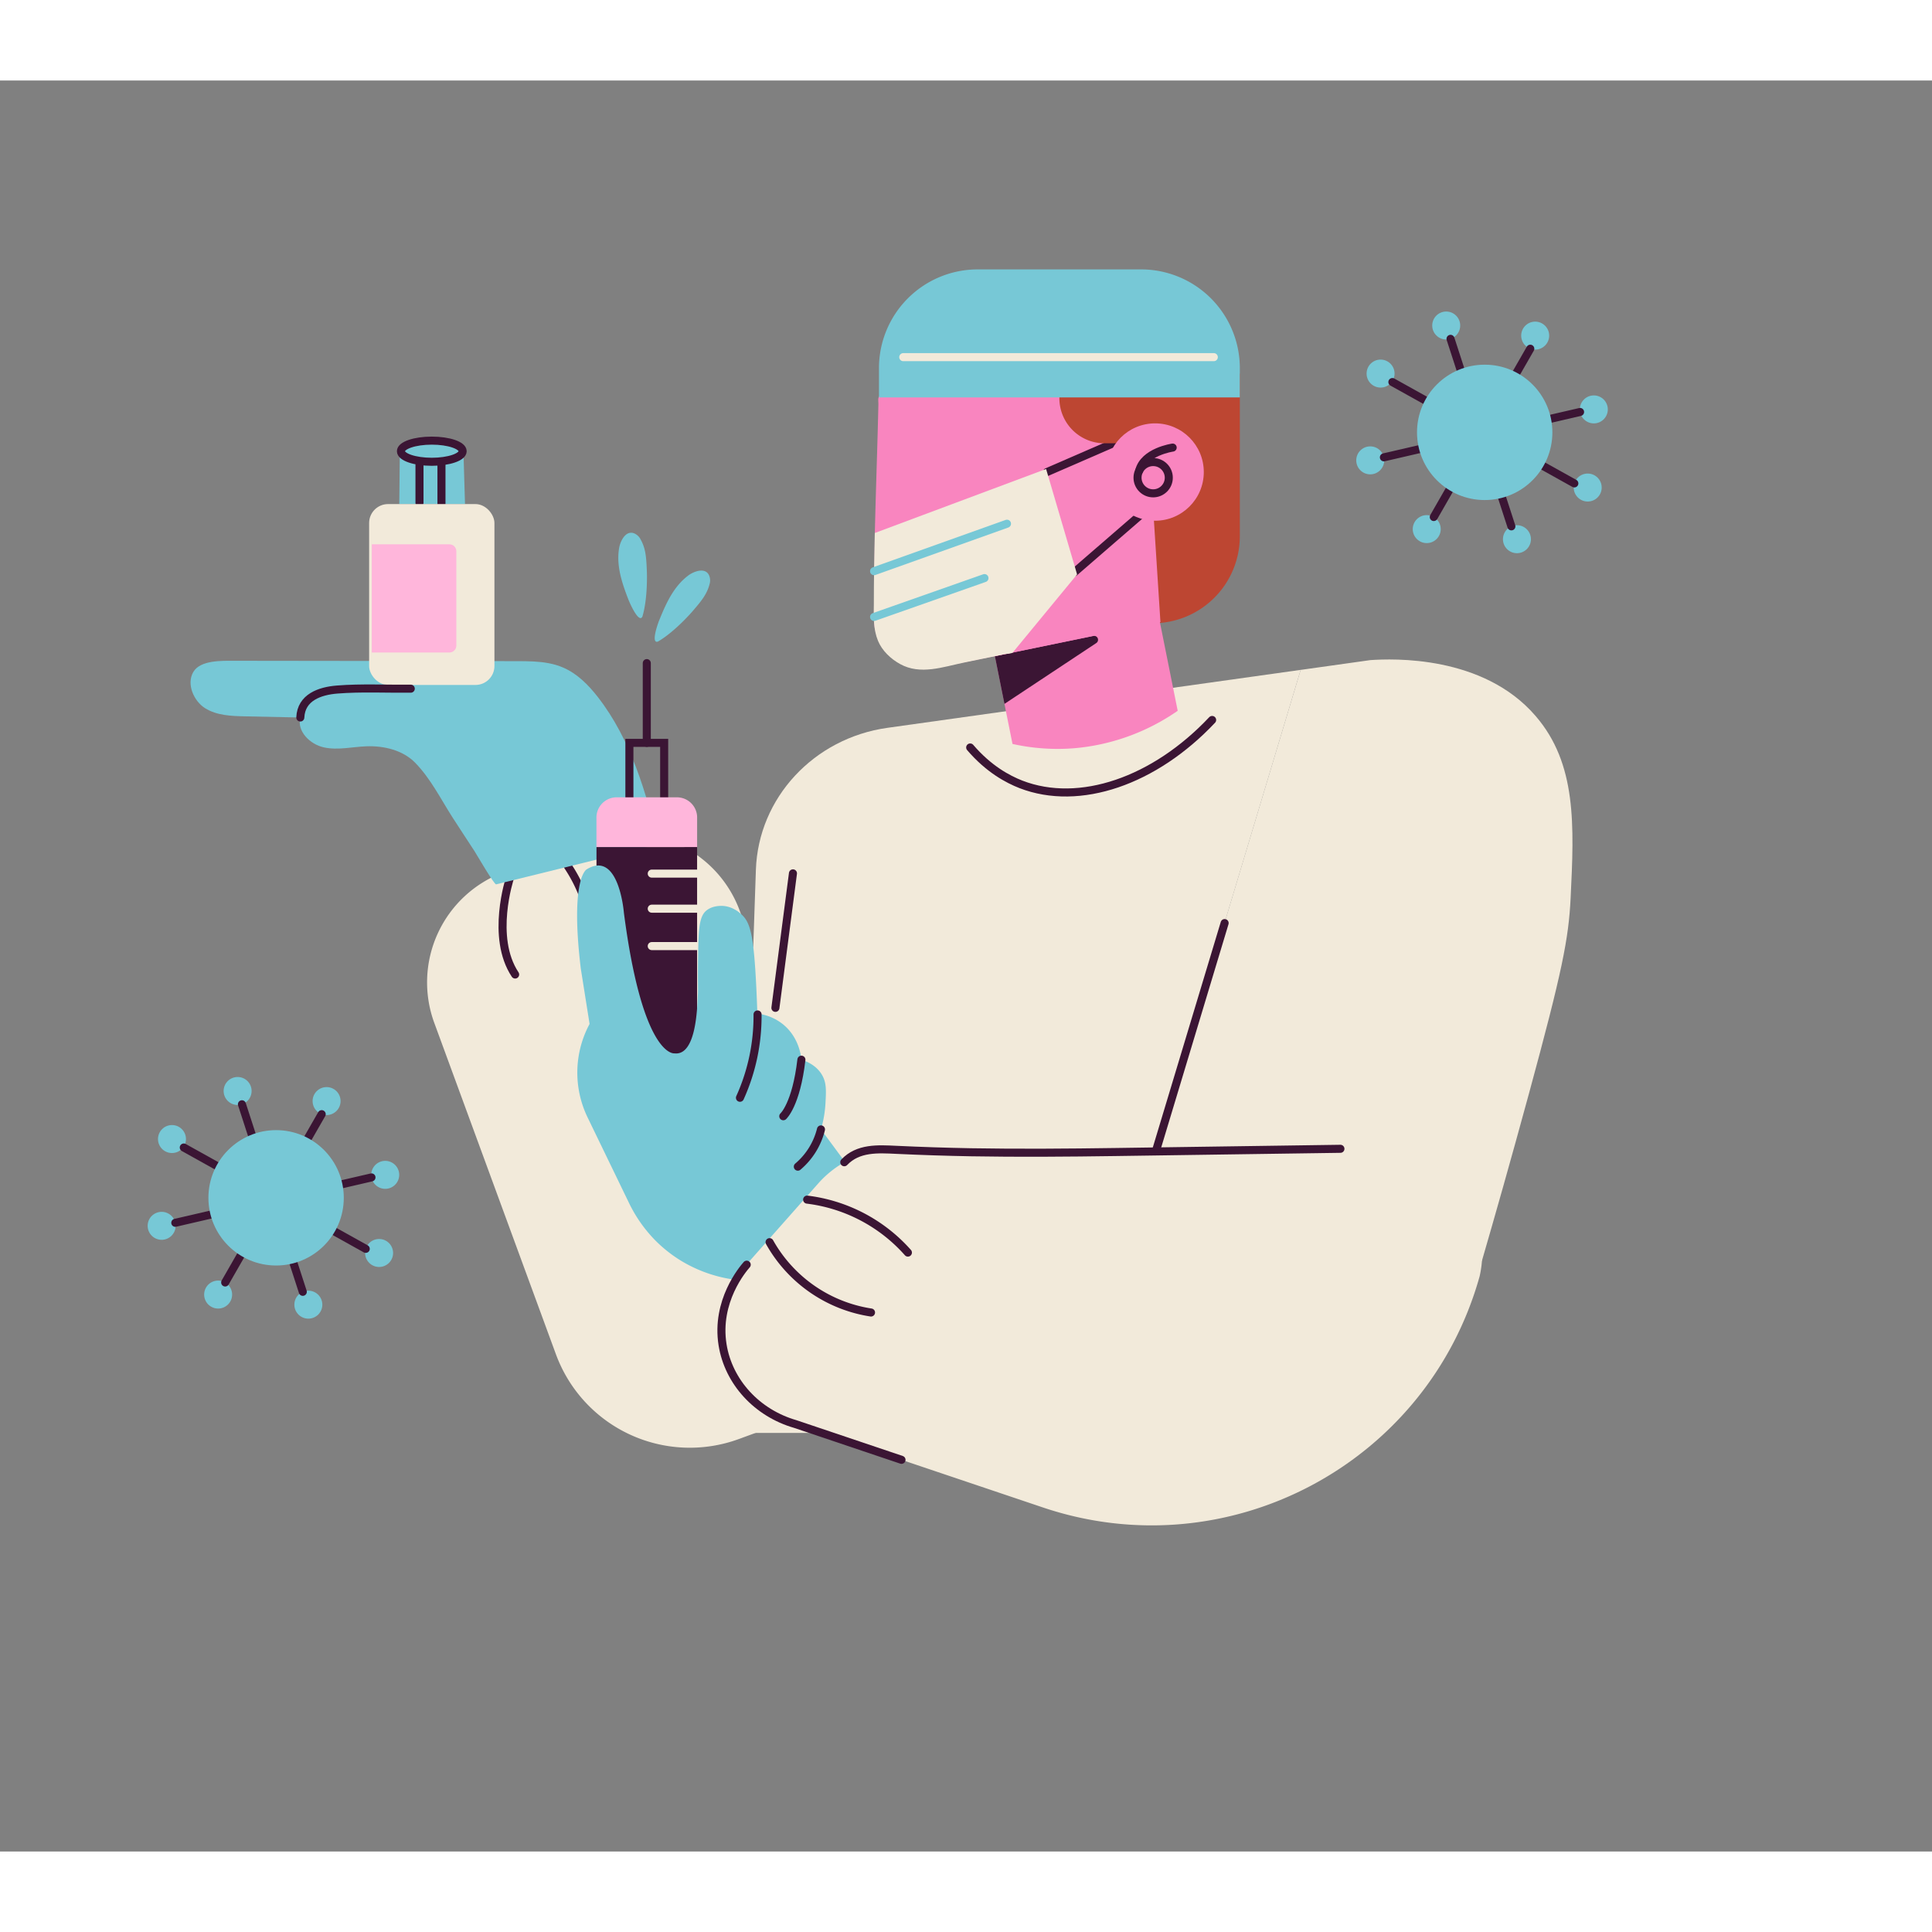 <svg id="Illustrations" xmlns="http://www.w3.org/2000/svg" width="1100" height="1100" fill="none" viewBox="-50 0 1200 1100"><rect x="-50" y="0" width="1200" height="1100" fill="#808080" stroke="none"/><defs><style>.cls-1{fill:#f2eada;}.cls-2{fill:#bd4632;}.cls-3{fill:#f985bf;}.cls-4{fill:#3b1534;}.cls-5,.cls-8,.cls-9{fill:none;stroke-linecap:round;stroke-miterlimit:10;stroke-width:5px;}.cls-5{stroke:#3b1534;}.cls-6{fill:#77c8d6;}.cls-7{fill:#ffb6db;}.cls-8{stroke:#f2eada;}.cls-9{stroke:#77c8d6;}</style></defs><path class="cls-1" d="M757.87,366.07l-256.67,36c-45.75,6.42-80.17,43.53-81.7,88.1L407.49,840H619.17l48.72-174.77Q712.88,515.63,757.87,366.07Z"/><path class="cls-1" d="M801.19,360l-43.32,6.08q-45,149.55-90,299.11c-6.93,48.73,16.48,95.64,56.35,115.91,48.92,24.86,114.88,5.67,146.3-48.23,7.63-26.27,17.73-61.71,29.2-103.85,20.63-75.82,24.59-95.9,25.83-121.32,2.19-45,3.88-83.29-21.77-113C871.19,356.79,814.93,359.07,801.19,360Z"/><path class="cls-2" d="M666,337.11H647.63v-155h72.45V283A54.06,54.06,0,0,1,666,337.11Z"/><path class="cls-1" d="M432.41,835.19,409,843.78a88.6,88.6,0,0,1-113.71-52.63L219.75,585.36a73,73,0,0,1,43.37-93.71l52.64-19.33a73,73,0,0,1,93.71,43.37L485,721.48A88.6,88.6,0,0,1,432.41,835.19Z"/><path class="cls-3" d="M681.49,391.48a132.42,132.42,0,0,1-63.76,23.22,129,129,0,0,1-38.85-2.62q-8.7-43.36-17.41-86.72l102.61-20.59Z"/><path class="cls-4" d="M567.94,357.59,629.11,345a2.43,2.43,0,0,1,1.83,4.4l-57.06,37.8Z"/><path class="cls-3" d="M661.5,192.49l-46.94.89L552,194.56l-31.29.6-15.64.29c-2.16,0-6.2-.68-8.16.15s-1.28,3.4-1.33,5.65c-.6,26.58-1.58,53.2-2.21,79.81l-.45,52.14c0,.13,0,.26,0,.39A31,31,0,0,0,530,365.11l49-9.81,91.77-18.93Q666.16,264.43,661.5,192.49Z"/><path class="cls-5" d="M600.31,243.2l50.6-22"/><path class="cls-5" d="M617.32,305.42l42.32-36.65"/><path class="cls-2" d="M670.79,225.34H636a28,28,0,0,1-28-28V180.21h62.78Z"/><circle class="cls-3" cx="667.46" cy="243.2" r="30.24"/><circle class="cls-5" cx="666.25" cy="246.71" r="9.71"/><path class="cls-6" d="M720.08,196.85H495.94V178.66a61.33,61.33,0,0,1,61.33-61.33H658.75a61.33,61.33,0,0,1,61.33,61.33Z"/><path class="cls-5" d="M678.37,228s-17.85,2.53-20.78,14.38"/><line class="cls-5" x1="710.64" y1="523.34" x2="667.89" y2="665.18"/><path class="cls-5" d="M552.6,414.27C564.15,427.75,576,434,584.1,437.18c36.41,14.1,83.07-2.06,118.78-40"/><circle class="cls-6" cx="848.27" cy="152.19" r="8.69"/><circle class="cls-6" cx="903.53" cy="158.46" r="8.69"/><circle class="cls-6" cx="939.95" cy="204.29" r="8.69"/><circle class="cls-6" cx="936.15" cy="252.82" r="8.69"/><circle class="cls-6" cx="892.2" cy="284.91" r="8.69"/><circle class="cls-6" cx="836.17" cy="278.64" r="8.69"/><circle class="cls-6" cx="801.08" cy="235.94" r="8.69"/><circle class="cls-6" cx="807.5" cy="182.04" r="8.69"/><line class="cls-5" x1="850.95" y1="160.46" x2="888.75" y2="276.93"/><line class="cls-5" x1="900.49" y1="166.59" x2="840.54" y2="271.13"/><line class="cls-5" x1="814.83" y1="187.3" x2="927.85" y2="250.25"/><line class="cls-5" x1="931.41" y1="205.88" x2="809.56" y2="234.06"/><circle class="cls-6" cx="872.17" cy="218.55" r="42.04"/><circle class="cls-6" cx="97.59" cy="627.63" r="8.69"/><circle class="cls-6" cx="152.85" cy="633.9" r="8.69"/><circle class="cls-6" cx="189.27" cy="679.72" r="8.69"/><circle class="cls-6" cx="185.47" cy="728.25" r="8.69"/><circle class="cls-6" cx="141.52" cy="760.35" r="8.69"/><circle class="cls-6" cx="85.49" cy="754.08" r="8.69"/><circle class="cls-6" cx="50.4" cy="711.38" r="8.69"/><circle class="cls-6" cx="56.82" cy="657.48" r="8.69"/><line class="cls-5" x1="100.27" y1="635.89" x2="138.07" y2="752.37"/><line class="cls-5" x1="149.81" y1="642.03" x2="89.86" y2="746.57"/><line class="cls-5" x1="64.15" y1="662.74" x2="177.17" y2="725.69"/><line class="cls-5" x1="180.73" y1="681.31" x2="58.88" y2="709.5"/><circle class="cls-6" cx="121.49" cy="693.99" r="42.04"/><path class="cls-5" d="M266.69,495.42s-12.14,36.73,3.28,59.87"/><path class="cls-5" d="M302.71,488a92.49,92.49,0,0,1,15.06,60.87"/><line class="cls-5" x1="442.52" y1="492.46" x2="431.62" y2="576"/><path class="cls-6" d="M281.31,360.85c-3.5-.18-7-.2-10.5-.2l-175.47-.22c-7.39,0-20.83-.52-25.23,6.87-4.55,7.64.41,18.24,7.2,22.53,7.31,4.61,16.43,4.93,25.07,5.11l34.15.71c-2.24,8.54,6,16.69,14.66,18.57s17.54-.34,26.35-.68c10.78-.4,22.7,2.32,30.44,10.32,9.61,9.92,15.78,22.45,23.18,34,4.46,6.93,9,13.8,13.49,20.69,1.3,2,12.28,21,13.51,20.73l101-24.87c-7.81-32.26-17.36-65.11-37.72-91.32-5.88-7.57-12.85-14.67-21.67-18.45C294,362.11,287.67,361.19,281.31,360.85Z"/><rect class="cls-5" x="340.93" y="411.4" width="21.6" height="38.29"/><path class="cls-7" d="M383,457.76a12.53,12.53,0,0,0-12.53-12.53H333a12.53,12.53,0,0,0-12.53,12.53v18.39H383Z"/><rect class="cls-4" x="320.49" y="476.15" width="62.49" height="142.09"/><line class="cls-8" x1="382.98" y1="492.62" x2="354.81" y2="492.62"/><line class="cls-8" x1="382.98" y1="514.4" x2="354.81" y2="514.4"/><line class="cls-8" x1="382.98" y1="537.63" x2="354.81" y2="537.63"/><line class="cls-5" x1="351.73" y1="411.4" x2="351.73" y2="361.87"/><path class="cls-6" d="M348.4,333.74a1.84,1.84,0,0,0,.36-.35,1.68,1.68,0,0,0,.28-.54c3.41-11.43,2.75-27.64,2.75-27.64-.36-8.94-.67-14.41-3.89-20.15a7.9,7.9,0,0,0-3.94-3.75c-5.36-2.18-8.69,4.87-9.4,9-1.88,11,1.74,21.7,5.67,31.88C340.81,323.73,345.8,335.4,348.4,333.74Z"/><path class="cls-6" d="M357.72,348.61a1.19,1.19,0,0,0,.5,0,2,2,0,0,0,.58-.21c10.31-6,20.93-18.26,20.93-18.26,5.85-6.76,9.37-11,11-17.35a8,8,0,0,0-.31-5.43c-2.42-5.26-9.67-2.39-13,.15-8.93,6.75-13.6,17-17.7,27.11C359,336.12,354.69,348,357.72,348.61Z"/><path class="cls-6" d="M368.89,604.26s-19.65,2.93-31.39-87.42c0,0-3.09-39.18-23.13-26.86,0,0-10.39,5.32-3.63,61.62L316.2,586s-.31.56-.82,1.58a63.8,63.8,0,0,0-.36,56.58l25.54,52.76a87.33,87.33,0,0,0,16.18,23.23,85.08,85.08,0,0,0,16,12.76,86.64,86.64,0,0,0,49.06,12.6l60.6-63.62L459.92,651.5a72,72,0,0,0,2.8-16.36c.43-7.72.7-12.65-2.19-17.55-3.43-5.82-9.37-8.33-12.76-9.4-.22-2.34-1.51-13.92-11.47-22a31.15,31.15,0,0,0-15.9-6.61c-.11-3.63-.3-8.92-.6-15.3-1.62-34.06-3.84-41.39-9.23-46.3-1.26-1.15-5.67-5.16-12.08-5.32-1.17,0-6-.15-9.77,2.91-4.34,3.57-4.81,11.16-5.08,26.22-.36,19.71.09,21.22-.2,26.38C383,576.08,382.46,605.9,368.89,604.26Z"/><path class="cls-5" d="M409.6,631.84a122.9,122.9,0,0,0,10.93-51.75"/><path class="cls-5" d="M436.51,643.32s8-7.08,11.26-35.13"/><path class="cls-5" d="M445.55,674.63a44.18,44.18,0,0,0,14.37-23.13"/><path class="cls-6" d="M237.84,229.47a36,36,0,0,0-39.49.15L198,263.09h40.83Q238.31,246.28,237.84,229.47Z"/><ellipse class="cls-5" cx="218.19" cy="230.25" rx="19.17" ry="6.57"/><line class="cls-5" x1="224.2" y1="263.09" x2="224.2" y2="238.36"/><line class="cls-5" x1="210.55" y1="262.33" x2="210.55" y2="237.6"/><rect class="cls-1" x="179.27" y="263.09" width="77.83" height="112.35" rx="11.77"/><path class="cls-7" d="M229.13,355.27h-48.2V288.09h48.2a4.3,4.3,0,0,1,4.3,4.31V351A4.3,4.3,0,0,1,229.13,355.27Z"/><path class="cls-5" d="M136.53,395.65c.53-12.52,12.11-16.5,22.85-17.36,15.07-1.21,30.63-.37,45.75-.54"/><line class="cls-8" x1="511.03" y1="171.83" x2="703.92" y2="171.83"/><path class="cls-1" d="M597.72,886.29,444,834.51c-43.14-14.53-57.51-68.34-27.37-102.44l41.58-47a63.64,63.64,0,0,1,51.4-21.38l296.25-.21A64.81,64.81,0,0,1,869,742.83h0C836.34,859.5,712.55,925,597.72,886.29Z"/><path class="cls-5" d="M428,721.53a87.42,87.42,0,0,0,63,43.69"/><path class="cls-5" d="M451.33,695.11A99.85,99.85,0,0,1,513.91,728"/><path class="cls-5" d="M782.56,663.54l-139.8,2c-29.39.42-59.86.67-89.67.15q-23.21-.42-46.39-1.51c-11.45-.54-23.7-1.34-32.31,7.71"/><path class="cls-5" d="M509.94,856.72,444,834.51c-23.81-6.85-41.5-26.1-45.2-49.22-4.33-27.06,12.49-46.92,15-49.78"/><path class="cls-1" d="M599.75,241.3l-106.4,39.76c-.35,14.83-.59,29.65-.59,44.46-.17,7.58-.3,15.4,2.55,22.42,2.53,6.22,8,11.35,13.79,14.53,12.58,6.94,26.57,1.77,39.52-.9l12.3-2.54,8.34-1.72,4.7-1c.94-.19,4.49-.35,5.06-1L619,306.77Z"/><line class="cls-9" x1="492.9" y1="304.77" x2="575.45" y2="275.29"/><line class="cls-9" x1="492.9" y1="333.2" x2="561.47" y2="309.07"/></svg>